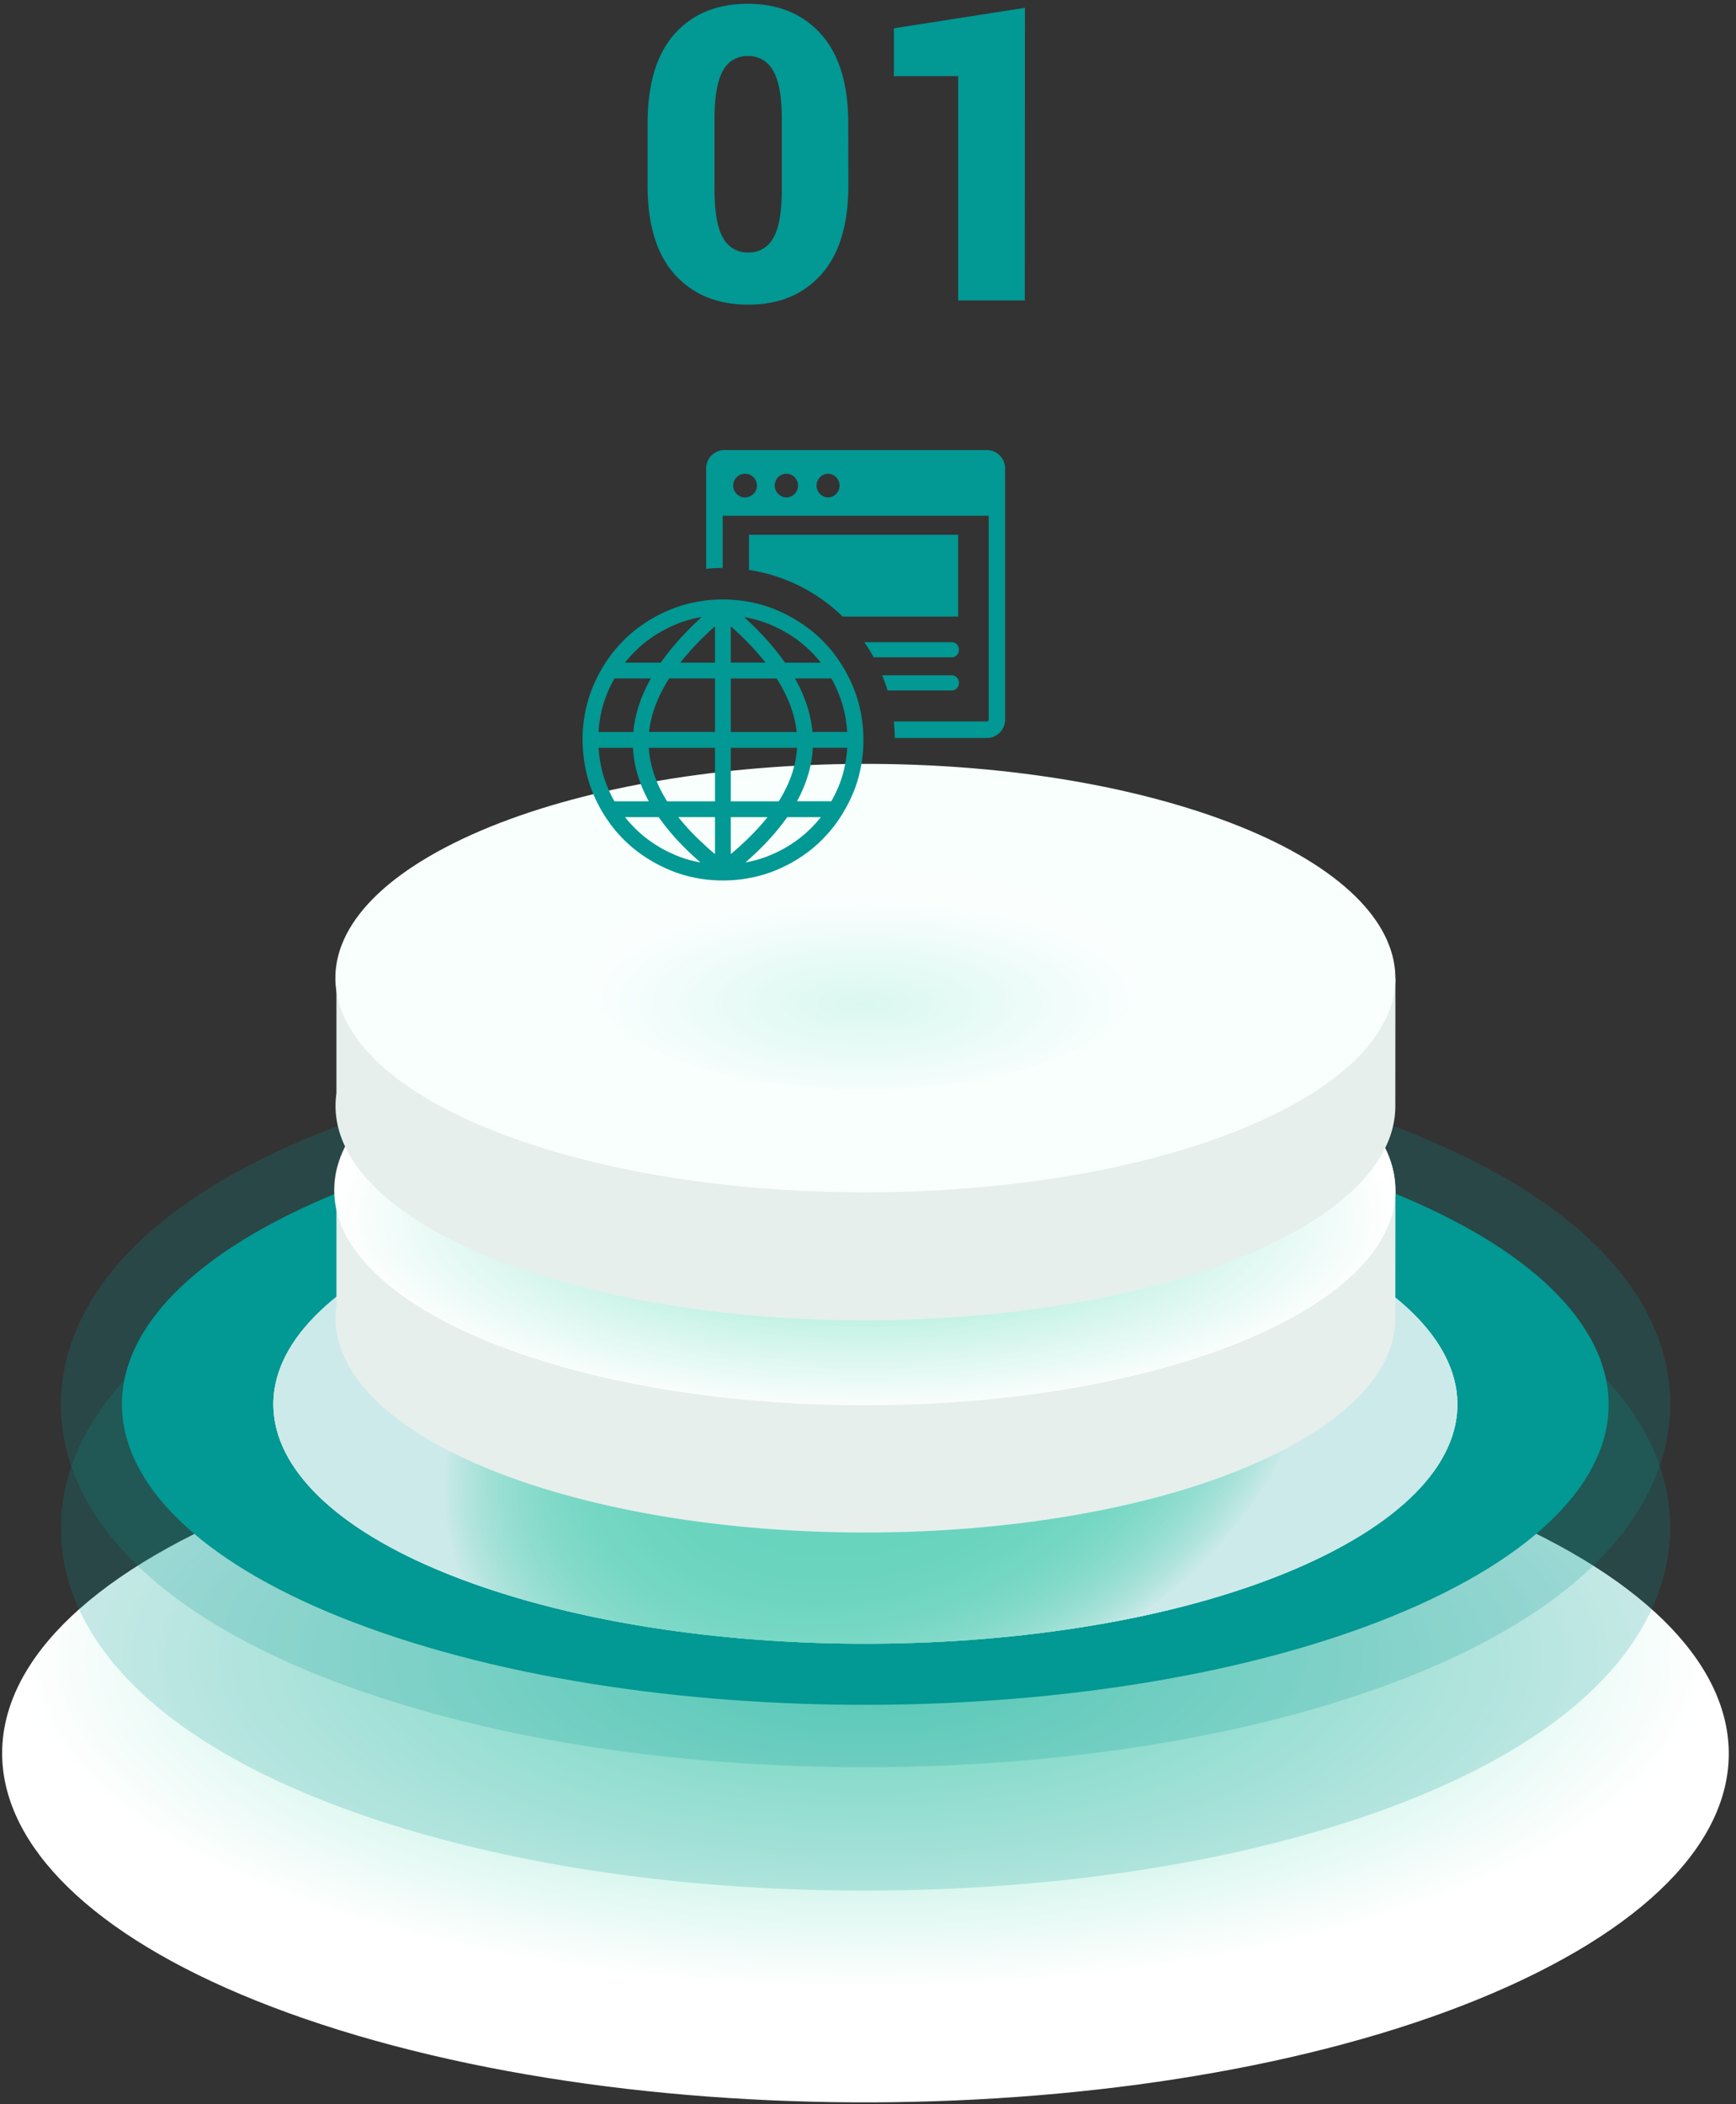 <svg width="222" height="269" fill="none" xmlns="http://www.w3.org/2000/svg"><rect width="100%" height="100%" fill="#333333" stroke="none"/><path style="mix-blend-mode:multiply" d="M180.142 189.498c47.405 15.503 54.691 43.595 16.33 62.733-38.361 19.137-107.887 22.1-155.272 6.597-47.384-15.502-54.687-43.599-16.318-62.745 38.37-19.146 107.875-22.092 155.26-6.585Z" fill="url(#a)"/><path d="M110.607 225.915c-22.786 0-44.285-3.096-62.15-8.947-25.129-8.224-39.554-20.922-40.617-35.76-.524-7.308 2.097-21.308 25.514-32.993 19.172-9.569 47.38-15.055 77.388-15.055 22.787 0 44.286 3.092 62.17 8.942 25.13 8.225 39.555 20.927 40.618 35.765.524 7.304-2.097 21.304-25.514 32.989-19.192 9.569-47.401 15.059-77.409 15.059Z" fill="#029894" style="mix-blend-mode:multiply" opacity=".2"/><path d="M170.484 149.686c40.794 13.35 47.086 37.533 14.049 54.019-33.038 16.486-92.89 19.03-133.703 5.681-40.815-13.349-47.087-37.537-14.05-54.023 33.038-16.486 92.906-19.026 133.704-5.677Z" fill="#029894" style="mix-blend-mode:multiply"/><g style="mix-blend-mode:multiply"><path d="M158.308 155.762c32.493 10.631 37.502 29.877 11.191 43.026-26.312 13.15-73.983 15.155-106.476 4.519-32.494-10.635-37.503-29.876-11.192-43.022 26.312-13.146 73.983-15.154 106.477-4.523Z" fill="url(#b)"/><path d="M158.308 155.762c32.493 10.631 37.502 29.877 11.191 43.026-26.312 13.15-73.983 15.155-106.476 4.519-32.494-10.635-37.503-29.876-11.192-43.022 26.312-13.146 73.983-15.154 106.477-4.523Z" fill="url(#c)"/><path d="M158.308 155.762c32.493 10.631 37.502 29.877 11.191 43.026-26.312 13.15-73.983 15.155-106.476 4.519-32.494-10.635-37.503-29.876-11.192-43.022 26.312-13.146 73.983-15.154 106.477-4.523Z" fill="url(#d)"/></g><path d="M110.607 241.698c-22.786 0-44.285-3.091-62.15-8.946-25.129-8.221-39.554-20.922-40.617-35.761-.524-7.308 2.097-21.308 25.514-32.993 19.172-9.569 47.38-15.055 77.388-15.055 22.787 0 44.286 3.092 62.17 8.947 25.13 8.22 39.555 20.922 40.618 35.76.524 7.304-2.097 21.308-25.514 32.993-19.192 9.565-47.401 15.055-77.409 15.055Z" fill="#029894" style="mix-blend-mode:multiply" opacity=".2"/><path d="M178.445 152.148h-13.423a70.642 70.642 0 0 0-11.703-4.901c-29.091-9.519-71.77-7.706-95.326 4.046-.572.286-1.112.577-1.635.871H43.024v14.739c-1.226 8.515 7.36 17.134 24.987 22.91 29.092 9.519 71.77 7.706 95.326-4.046 10.173-5.079 15.104-11.179 15.096-17.237l.012-16.382Z" fill="#E6EFEC"/><path d="M153.319 130.864c29.087 9.519 33.573 26.764 10.017 38.516-23.555 11.751-66.238 13.569-95.326 4.05-29.088-9.519-33.573-26.765-10.017-38.521 23.555-11.755 66.234-13.564 95.326-4.045Z" fill="#F8FFFD"/><path style="mix-blend-mode:multiply" d="M110.592 179.646c37.474 0 67.853-12.311 67.853-27.498 0-15.188-30.379-27.499-67.853-27.499-37.475 0-67.854 12.311-67.854 27.499 0 15.187 30.38 27.498 67.854 27.498Z" fill="url(#e)"/><path d="M178.445 125.043h-13.423a70.63 70.63 0 0 0-11.703-4.918c-29.091-9.519-71.77-7.709-95.326 4.046a36.94 36.94 0 0 0-1.635.872H43.024v14.735c-1.226 8.514 7.36 17.133 24.987 22.909 29.092 9.519 71.77 7.706 95.326-4.05 10.173-5.075 15.104-11.174 15.096-17.233l.012-16.361Z" fill="#E6EFEC"/><path d="M153.319 103.755c29.087 9.519 33.573 26.764 10.017 38.52-23.555 11.756-66.238 13.569-95.326 4.05-29.088-9.519-33.573-26.765-10.017-38.52 23.555-11.756 66.234-13.565 95.326-4.05Z" fill="#F8FFFD"/><path style="mix-blend-mode:multiply" opacity=".25" d="M110.591 139.288c19.409 0 35.143-6.378 35.143-14.246 0-7.867-15.734-14.245-35.143-14.245s-35.143 6.378-35.143 14.245c0 7.868 15.734 14.246 35.143 14.246Z" fill="url(#f)"/><path d="M108.489 23.65c0 5.048-1.156 8.861-3.467 11.44-2.312 2.578-5.423 3.863-9.335 3.854-3.95 0-7.084-1.287-9.404-3.863-2.32-2.575-3.476-6.389-3.468-11.44V15.79c0-5.051 1.148-8.865 3.443-11.44 2.295-2.576 5.415-3.864 9.36-3.864 3.93 0 7.055 1.294 9.375 3.88 2.32 2.587 3.48 6.395 3.48 11.424l.016 7.86Zm-8.513-8.45c0-2.857-.37-4.91-1.112-6.161a3.57 3.57 0 0 0-1.346-1.4 3.5 3.5 0 0 0-1.868-.476c-.653-.023-1.3.14-1.866.472a3.517 3.517 0 0 0-1.335 1.404c-.715 1.25-1.073 3.304-1.076 6.162v8.988c0 2.907.364 4.982 1.092 6.224a3.552 3.552 0 0 0 1.357 1.4c.572.33 1.224.49 1.881.463a3.44 3.44 0 0 0 1.855-.47 3.509 3.509 0 0 0 1.33-1.393c.728-1.242 1.09-3.317 1.088-6.224V15.2ZM131.051 38.412h-8.521V9.731h-8.222V3.618L131.072 1l-.021 37.412Z" fill="#029894"/><path fill-rule="evenodd" clip-rule="evenodd" d="M92.641 57.537h33.561c.64 0 1.222.264 1.647.685v.005c.421.425.685 1.007.685 1.647V92.01a2.342 2.342 0 0 1-2.337 2.336h-11.776a23.364 23.364 0 0 0-.121-2.112h11.906a.229.229 0 0 0 .224-.224V65.916a1.224 1.224 0 0 1-.224.018H92.641c-.076 0-.152-.009-.223-.018v6.696c-.712 0-1.42.036-2.113.103V59.874c0-.645.264-1.231.685-1.652.027-.027.05-.05.076-.072.416-.38.971-.613 1.575-.613Zm13.674 44.894c.059-.103.117-.215.179-.327l.005-.005c.071-.134.139-.268.206-.398.076-.148.147-.3.219-.456.076-.162.143-.314.21-.466l.027-.049c.099-.237.193-.47.278-.707.085-.238.17-.48.246-.725v-.005c.076-.242.143-.488.206-.739a16.996 16.996 0 0 0 .362-1.965v-.004c.023-.179.041-.362.059-.55.013-.148.022-.296.031-.44h-4.4a14.608 14.608 0 0 1-.188 1.71 14.187 14.187 0 0 1-.43 1.804 17.8 17.8 0 0 1-.64 1.755 17.976 17.976 0 0 1-.765 1.571l4.395-.004Zm-1.333 2.032h-4.315a26.29 26.29 0 0 1-1.173 1.548 32.267 32.267 0 0 1-2.86 3.053c-.42.398-.86.797-1.311 1.191l.362-.068c.25-.049.501-.107.757-.174.255-.063.505-.134.751-.211.247-.076.493-.161.739-.25.246-.09.488-.188.725-.291.246-.108.488-.215.72-.327.233-.112.466-.233.699-.358.228-.125.456-.251.671-.385.22-.134.439-.268.645-.412.21-.143.421-.286.622-.438a15.071 15.071 0 0 0 1.719-1.491c.139-.143.277-.282.412-.425.134-.143.264-.286.389-.434.103-.117.201-.237.3-.358l.148-.17Zm-15.402 5.792a38.907 38.907 0 0 1-1.316-1.191 34.546 34.546 0 0 1-1.46-1.464 29.56 29.56 0 0 1-1.396-1.589c-.42-.514-.81-1.029-1.172-1.548H79.93l.143.179c.099.121.202.241.3.358.255.291.524.577.801.855l.005.009a15.193 15.193 0 0 0 1.123 1.016c.192.161.394.313.595.465a15.187 15.187 0 0 0 1.271.851 15.217 15.217 0 0 0 1.365.738c.233.112.475.219.721.327.023.009.032.018.054.031a17.123 17.123 0 0 0 1.432.524h.005a14.85 14.85 0 0 0 1.5.376l.335.063Zm-11.006-7.815h4.395a19.855 19.855 0 0 1-.77-1.58 16.397 16.397 0 0 1-.64-1.76c-.179-.6-.322-1.199-.425-1.803a13.547 13.547 0 0 1-.188-1.697H76.55c.008.144.022.291.03.439.019.188.037.376.06.555a17.856 17.856 0 0 0 .191 1.204l.005.018c.05.25.107.501.17.756.063.255.134.506.21.752.076.246.162.493.251.739.09.246.188.488.291.725l.004.009c.063.148.13.3.202.452l.004.004c.068.144.14.291.21.444.072.143.14.277.211.411.063.108.121.22.184.332Zm-2.023-8.863h4.44a14.7 14.7 0 0 1 .25-1.683c.126-.6.287-1.2.484-1.799l.004-.009c.193-.586.425-1.173.69-1.754.241-.533.51-1.066.81-1.598h-4.655c-.063.112-.126.228-.184.335-.072.13-.139.269-.21.412l-.005.005c-.076.147-.143.295-.215.443-.071.152-.138.304-.201.456l-.013.027-.018.027c-.099.233-.188.47-.278.707-.085.242-.17.483-.246.725a14.316 14.316 0 0 0-.38 1.508c-.04.206-.076.408-.108.6-.031.197-.063.399-.085.605-.022.183-.04.367-.058.555-.005.147-.018.295-.022.438Zm3.36-8.862H84.5c.362-.515.747-1.025 1.159-1.54.425-.528.882-1.056 1.36-1.589a43.116 43.116 0 0 1 2.721-2.708l-.187.032-.322.062c-.25.05-.506.108-.761.175a14.559 14.559 0 0 0-1.495.461c-.246.09-.488.188-.725.29a18.194 18.194 0 0 0-2.09 1.07 17.067 17.067 0 0 0-1.262.846c-.206.153-.403.305-.596.466-.192.157-.385.322-.573.497-.183.17-.367.344-.55.528l-.01.004a17.3 17.3 0 0 0-.402.417c-.134.143-.264.286-.39.434a8.088 8.088 0 0 0-.304.362l-.161.193Zm15.255-5.819a42.813 42.813 0 0 1 2.708 2.695 31.003 31.003 0 0 1 2.515 3.128h4.579l-.143-.183a16.733 16.733 0 0 0-1.101-1.217 12.446 12.446 0 0 0-.555-.529 11.756 11.756 0 0 0-.573-.492c-.193-.161-.394-.313-.595-.466a19.058 19.058 0 0 0-.623-.438 16.356 16.356 0 0 0-2.01-1.15c-.232-.112-.474-.22-.724-.327-.023-.01-.032-.018-.054-.032a17.554 17.554 0 0 0-1.432-.523h-.005c-.242-.076-.492-.143-.738-.21-.251-.063-.502-.121-.761-.17l-.322-.063-.166-.023Zm11.149 7.838h-4.646c.3.532.569 1.065.806 1.593.264.586.497 1.177.689 1.764.197.6.363 1.2.484 1.799.116.564.201 1.123.25 1.683h4.436c-.009-.143-.022-.291-.031-.439a19.105 19.105 0 0 0-.144-1.16 19.011 19.011 0 0 0-.107-.599l-.004-.018c-.05-.25-.108-.501-.175-.756a13.627 13.627 0 0 0-.461-1.49c-.09-.247-.188-.484-.287-.721l-.004-.014c-.063-.147-.13-.3-.201-.452l-.005-.004a19.824 19.824 0 0 0-.21-.443 10.376 10.376 0 0 0-.211-.408 5.055 5.055 0 0 0-.179-.335Zm-17.47-9.74a17.847 17.847 0 0 1 3.608-.358c.614 0 1.222.031 1.827.09a18.697 18.697 0 0 1 1.781.268c.286.054.573.12.855.192a17.866 17.866 0 0 1 1.674.515c.269.099.541.206.81.322.031.01.05.018.08.036.256.112.51.229.77.354.265.125.52.26.766.394l.004.004c.255.139.506.282.752.43l.005.004c.25.153.497.305.734.466.233.157.465.318.694.483.228.17.452.345.675.524.224.183.439.371.654.564.219.197.43.398.631.6l.009.009c.201.197.398.402.586.613a15.67 15.67 0 0 1 1.084 1.325c.17.233.335.47.496.707l.005.004a17.519 17.519 0 0 1 1.289 2.251 17.2 17.2 0 0 1 .985 2.475c.089.287.17.57.241.856.072.282.139.573.197.868.058.296.112.587.157.882a18.647 18.647 0 0 1 .179 1.808c.013.31.022.618.022.922 0 .305-.009.609-.022.918a18.615 18.615 0 0 1-.179 1.804v.004c-.045.287-.094.582-.157.877-.054.287-.121.573-.192.855-.072.282-.152.564-.237.846a19.7 19.7 0 0 1-.278.828c-.098.269-.206.542-.322.806-.009.036-.023.054-.041.085a17.001 17.001 0 0 1-.756 1.553c-.143.26-.286.51-.43.752a18.793 18.793 0 0 1-.949 1.423c-.17.229-.344.452-.523.672l-.005.004a15.48 15.48 0 0 1-.564.654l-.004.004c-.197.215-.394.421-.591.622l-.013.014c-.202.201-.403.398-.609.586-.21.188-.425.376-.645.56-.219.179-.443.353-.676.528-.232.17-.465.335-.702.492a15.671 15.671 0 0 1-1.486.9c-.255.139-.515.268-.775.398a19.29 19.29 0 0 1-1.624.694 16.469 16.469 0 0 1-1.697.524c-.282.071-.573.138-.873.197a17.457 17.457 0 0 1-1.777.268 19.29 19.29 0 0 1-2.752.067 17.429 17.429 0 0 1-2.686-.335 13.823 13.823 0 0 1-.855-.193 17.132 17.132 0 0 1-2.484-.837c-.026-.013-.049-.018-.076-.036a20.233 20.233 0 0 1-1.53-.743 20.353 20.353 0 0 1-1.5-.899 18.138 18.138 0 0 1-1.365-1.012 15.348 15.348 0 0 1-.658-.568c-.22-.202-.43-.399-.627-.596l-.009-.009a14.455 14.455 0 0 1-.586-.613 20.348 20.348 0 0 1-.56-.644c-.178-.22-.358-.448-.528-.681a20.077 20.077 0 0 1-.958-1.428 18.016 18.016 0 0 1-.434-.76 21.872 21.872 0 0 1-.398-.775 18.702 18.702 0 0 1-.694-1.625 16.88 16.88 0 0 1-.72-2.569 18.07 18.07 0 0 1-.336-2.69 11.226 11.226 0 0 1-.036-.935c0-.613.031-1.222.09-1.826a18.826 18.826 0 0 1 .268-1.782c.054-.286.121-.568.193-.855a17.866 17.866 0 0 1 .515-1.674c.098-.268.205-.537.317-.805.01-.027.014-.036.027-.063l.013-.022a17.804 17.804 0 0 1 1.187-2.31 17.697 17.697 0 0 1 1.473-2.09c.183-.224.37-.439.563-.654.197-.219.398-.43.6-.63l.009-.01a15.726 15.726 0 0 1 1.938-1.674l.009-.004c.233-.17.465-.336.698-.488a17.591 17.591 0 0 1 2.26-1.293c.265-.13.533-.251.797-.363l.01-.005a17.107 17.107 0 0 1 3.393-1.052l-.01.005Zm4.611 3.075v4.641h4.431a31.25 31.25 0 0 0-1.987-2.292 47.83 47.83 0 0 0-1.258-1.261c-.38-.354-.774-.721-1.186-1.088Zm0 6.665v6.843h8.424a12.514 12.514 0 0 0-.269-1.589 14.169 14.169 0 0 0-.519-1.723 17.412 17.412 0 0 0-.779-1.781 19.28 19.28 0 0 0-.998-1.746h-5.859v-.004Zm0 8.866v6.844h6.128c.358-.573.675-1.141.953-1.714a14.81 14.81 0 0 0 .725-1.768c.193-.578.345-1.16.457-1.737.103-.541.17-1.079.201-1.62h-8.464V95.6Zm0 8.863v4.726a40.27 40.27 0 0 0 2.596-2.381c.42-.425.815-.846 1.19-1.267.319-.358.623-.72.91-1.078h-4.696Zm-2.023 4.726v-4.731h-4.69a27.722 27.722 0 0 0 2.09 2.341c.42.425.863.846 1.329 1.271.403.381.828.748 1.27 1.119Zm0-6.749V95.6h-8.464c.031.542.103 1.08.206 1.62.112.582.264 1.16.46 1.742.198.59.44 1.181.726 1.768.277.573.59 1.146.949 1.714h6.123v-.004Zm0-8.863v-6.843h-5.864a20.41 20.41 0 0 0-.998 1.745c-.3.596-.56 1.19-.778 1.782-.21.577-.385 1.15-.52 1.723-.125.532-.21 1.06-.268 1.589h8.428v.004Zm0-8.862v-4.646c-.412.367-.806.73-1.182 1.092-.443.42-.864.846-1.262 1.262a31.248 31.248 0 0 0-1.987 2.292h4.43Zm21.381 1.616h8.921c.492 0 .891.434.891.967 0 .532-.399.966-.891.966h-8.236a20.53 20.53 0 0 0-.685-1.933Zm-2.264-4.203a.754.754 0 0 1 .228-.031h10.957c.492 0 .891.434.891.966 0 .533-.399.967-.891.967h-10.008a22.577 22.577 0 0 0-1.177-1.902ZM95.78 68.356h26.743v10.469h-14.762a21.927 21.927 0 0 0-11.982-5.967v-4.502Zm10.119-7.797a1.518 1.518 0 0 1 0 3.034 1.518 1.518 0 0 1 0-3.035Zm-5.308 0a1.518 1.518 0 0 1 0 3.034c-.837 0-1.518-.68-1.518-1.517a1.513 1.513 0 0 1 1.518-1.517Zm-5.313 0c.837 0 1.517.68 1.517 1.517 0 .837-.68 1.517-1.517 1.517-.837 0-1.518-.68-1.518-1.517 0-.837.68-1.517 1.518-1.517Z" fill="#029894"/><defs><radialGradient id="a" cx="0" cy="0" r="1" gradientUnits="userSpaceOnUse" gradientTransform="matrix(107.502 0 0 42.549 110.665 211.875)"><stop stop-color="#80E3C8"/><stop offset="1" stop-color="#fff"/></radialGradient><radialGradient id="b" cx="0" cy="0" r="1" gradientUnits="userSpaceOnUse" gradientTransform="rotate(-21.812 522.495 -202.747) scale(57.904 39.95)"><stop stop-color="#80E3C8"/><stop offset=".43" stop-color="#82E3C9"/><stop offset=".58" stop-color="#89E5CC"/><stop offset=".69" stop-color="#94E8D1"/><stop offset=".78" stop-color="#A5EBD8"/><stop offset=".86" stop-color="#BBF0E2"/><stop offset=".93" stop-color="#D7F6ED"/><stop offset=".99" stop-color="#F6FDFB"/><stop offset="1" stop-color="#fff"/></radialGradient><radialGradient id="c" cx="0" cy="0" r="1" gradientUnits="userSpaceOnUse" gradientTransform="rotate(-21.812 522.495 -202.747) scale(57.904 39.95)"><stop stop-color="#80E3C8"/><stop offset=".43" stop-color="#82E3C9"/><stop offset=".58" stop-color="#89E5CC"/><stop offset=".69" stop-color="#94E8D1"/><stop offset=".78" stop-color="#A5EBD8"/><stop offset=".86" stop-color="#BBF0E2"/><stop offset=".93" stop-color="#D7F6ED"/><stop offset=".99" stop-color="#F6FDFB"/><stop offset="1" stop-color="#fff"/></radialGradient><radialGradient id="d" cx="0" cy="0" r="1" gradientUnits="userSpaceOnUse" gradientTransform="rotate(-21.812 522.495 -202.747) scale(57.904 39.95)"><stop stop-color="#80E3C8"/><stop offset=".43" stop-color="#82E3C9"/><stop offset=".58" stop-color="#89E5CC"/><stop offset=".69" stop-color="#94E8D1"/><stop offset=".78" stop-color="#A5EBD8"/><stop offset=".86" stop-color="#BBF0E2"/><stop offset=".93" stop-color="#D7F6ED"/><stop offset=".99" stop-color="#F6FDFB"/><stop offset="1" stop-color="#fff"/></radialGradient><radialGradient id="e" cx="0" cy="0" r="1" gradientUnits="userSpaceOnUse" gradientTransform="matrix(67.645 0 0 25.4 110.592 155.396)"><stop stop-color="#80E3C8"/><stop offset="1" stop-color="#fff"/></radialGradient><radialGradient id="f" cx="0" cy="0" r="1" gradientUnits="userSpaceOnUse" gradientTransform="matrix(35.037 0 0 13.156 110.591 128.254)"><stop stop-color="#80E3C8"/><stop offset="1" stop-color="#fff"/></radialGradient></defs></svg>